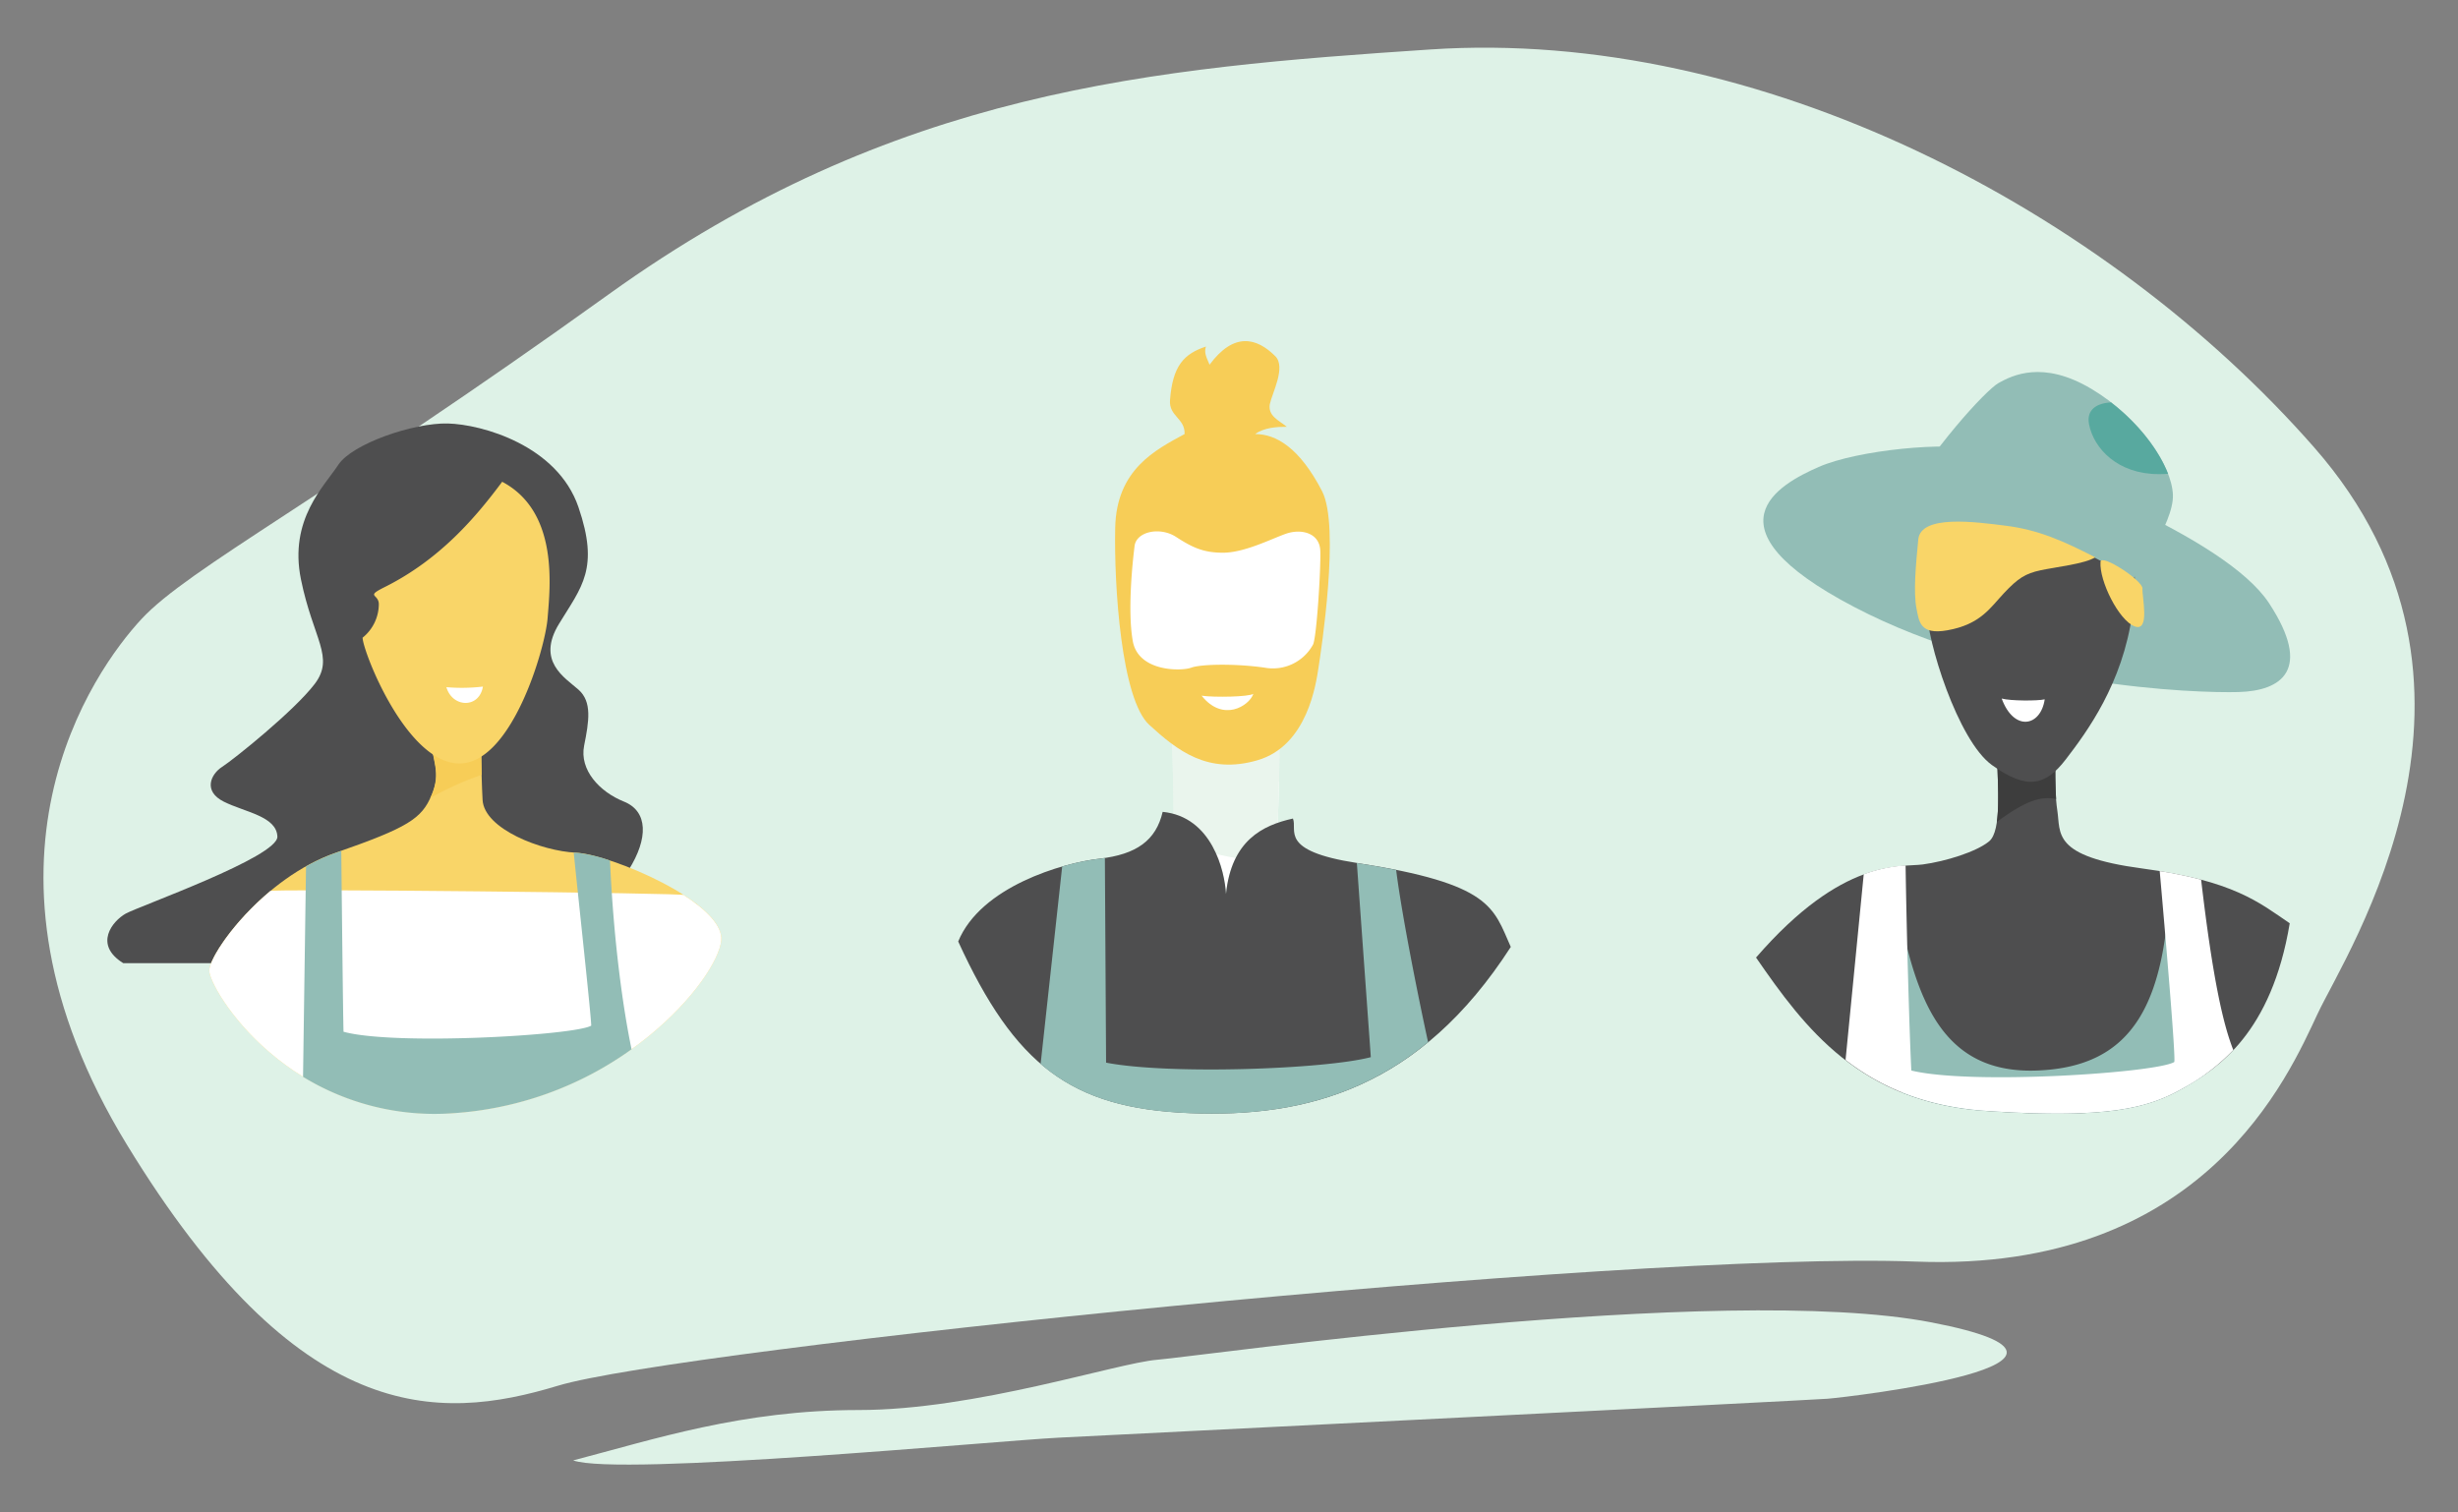 <svg id="Layer_1" data-name="Layer 1" xmlns="http://www.w3.org/2000/svg" viewBox="0 0 676.3 416.14"><rect x="0" y="0" width="676.3" height="416.14" fill="#808080" stroke="none"/><defs><style>.cls-1{fill:#def2e7;}.cls-2{fill:#4e4e4f;}.cls-3{fill:#f9d568;}.cls-4{fill:#f7cd57;}.cls-5{fill:#fff;}.cls-6{fill:#92bdb6;}.cls-7{fill:#eaf5ed;}.cls-8{fill:#3d3d3d;}.cls-9{fill:#58a99f;}</style></defs><path class="cls-1" d="M393.58,13.61c-76.19,5.08-147.69,11.05-226,67.31S52,156.27,38.93,170.34s-51.24,67.31-4,144.67,85.4,76.36,118.55,66.31,294.37-37.17,373.74-34.16,102.48-51.24,110.51-68.32,56.27-90.42-1-155.72S484,7.58,393.58,13.61Z"/><path class="cls-1" d="M157.7,401.86C180,396.06,204.14,388,236.29,388s71-12.95,82.16-13.84,155.39-21.44,213-10.27-22.77,20.54-28.57,21-194.24,9.83-211.66,10.72S170.21,406.33,157.7,401.86Z"/><path class="cls-2" d="M173,239.33c5.38-8.57,5.35-16.08-1.34-18.76s-12.28-8.7-10.94-15.4,2.23-12.06-1.57-15.41-11.61-7.81-5.35-18.08,11.16-15.18,5.35-32.15-26.56-22.77-35.94-23-26.35,5.58-30.14,11.39-13.62,15-10.27,31.48,9.38,21.43,3.79,28.8S64.27,209,61.14,211s-5.36,6.7.45,9.6,14.51,4,14.73,9.6-38.17,19.2-41.75,21.21-8.93,8.49-.66,13.62H93.29C138.39,254.73,168.08,247.14,173,239.33Z"/><path class="cls-3" d="M117.85,200.26c1.22,9.78,3.57,12.05.89,18.53s-6.47,8.93-26.34,15.85S57.79,262.1,57.57,267s22.1,42.2,67.2,39.3,72.79-37.07,73.68-47.56-30.59-23.67-40-24.11-25.22-6.48-25.67-14.51-.45-20.32-.45-20.32S117.63,198.47,117.85,200.26Z"/><path class="cls-4" d="M118.39,219.59a86.91,86.91,0,0,1,14.15-6.39c-.11-4.38-.16-8.73-.17-11.23l-6.87,2.36L118,201c1.24,9.19,3.41,11.52.79,17.84C118.63,219.06,118.51,219.33,118.39,219.59Z"/><path class="cls-3" d="M99.77,175.47c0,3.58,11.83,34.16,26.34,34.61s23.89-31.48,24.56-40,3.13-29.25-12.5-37.51c-7.15,9.6-17,21.34-32.37,29-5.36,2.68-1.57,1.79-1.57,4.69A11.91,11.91,0,0,1,99.77,175.47Z"/><path class="cls-5" d="M188.17,246.31c6.15,4,10.62,8.4,10.28,12.44-.89,10.49-28.58,44.65-73.68,47.56S57.35,271.92,57.57,267c.15-3.25,6.65-13.34,16.79-21.8C72.63,244.48,190.48,245.75,188.17,246.31Z"/><path class="cls-5" d="M122.82,189.09a49.74,49.74,0,0,0,10.05-.16C131.86,195,124.49,194.79,122.82,189.09Z"/><path class="cls-6" d="M167.84,236.8a39.61,39.61,0,0,0-9.36-2.16l-.62,0c1.29,12.82,4.81,45.08,4.81,47.59-4.52,2.68-54.08,5.53-68.15,1.68-.14-4-.49-37.47-.62-49.76l-1.5.53a50.59,50.59,0,0,0-8.2,3.74l-.82,57.9a69.35,69.35,0,0,0,41.39,10,94.74,94.74,0,0,0,49-17.59C171.69,278.84,168.88,260.29,167.84,236.8Z"/><path class="cls-7" d="M322.25,201.32c.65,9.42.67,26.29.67,29s25.11,8.54,27.63,5.87,1-1.34,1-7,1-27.12.17-29.8S321.91,196.46,322.25,201.32Z"/><path class="cls-5" d="M325.79,225.08c8.74,4.34,11.25,15.62,11.53,20.94,1.25-12.29,7.41-17.23,14.27-19.6.06-2.95.2-7.14.31-11.36A45.29,45.29,0,0,0,325.79,225.08Z"/><path class="cls-7" d="M322.25,201.32c.65,9.42.67,26.29.67,29s25.11,8.54,27.63,5.87,1-1.34,1-7,1-27.12.17-29.8S321.91,196.46,322.25,201.32Z"/><path class="cls-4" d="M325.93,119.44c-8,4.35-18.75,9.71-19.09,25.78s1.68,47.22,9.38,54.25,16.07,13.74,29.8,9.72,16.08-21.1,16.75-25.46,6-38.84,1-48.55c-6.23-12.05-12.72-15.74-18.42-15.74,2.52-1.85,6.2-2,8.71-2-2.34-1.85-5.19-3-4.69-6.2.67-3.18,4.52-10.21,1.51-13.23-5.12-5.12-11.39-6.7-18.08,2.35-1-2.35-1.51-3.35-1-5-6,2-9.17,5.22-9.88,14.74C321.58,114.58,326.1,115.08,325.93,119.44Z"/><path class="cls-5" d="M336.48,152.09c5.86,0,13.06-3.69,17.25-5.19s9.37-.34,9.54,4.69-1,23.77-2,25.78A12.59,12.59,0,0,1,348,183.73c-8-1.17-17.58-1-20.26,0s-14.57,1.18-16.07-7.36,0-22.11.5-26.12,7-5.36,11.39-2.52S331,152.09,336.48,152.09Z"/><path class="cls-5" d="M330.62,191.44c3.52.5,12.89.33,14.23-.51C343.68,194.28,336.48,198.8,330.62,191.44Z"/><path class="cls-2" d="M337.32,246c-.34-6.36-3.85-21.26-17.42-22.6-1.84,7.87-7.2,11.72-17.41,12.89s-32.65,7.71-38.85,22.78c15.57,34,31,45.88,63.63,47.22s63.46-7,88.41-45.72c-4.85-10.88-5.23-17.35-42.36-23.11-21.6-3.34-16.24-9-17.58-12.22C347.36,227.1,338.82,231.29,337.32,246Z"/><path class="cls-6" d="M384.14,239.39c-3.21-.64-6.78-1.28-10.81-1.9l3.84,53.41c-12.73,3.35-55.59,4.86-72.84,1.51L304,236.1c-.51.08-1,.15-1.55.21a64.15,64.15,0,0,0-10.2,2.14l-5.93,54.32c10.39,8.91,23.07,12.8,40.91,13.54,23.33.95,45.72-3.06,65.7-19.53C390.24,274.48,385.67,251.66,384.14,239.39Z"/><path class="cls-2" d="M549.47,207.51c.17,8.71,1.34,21.1-2.18,24s-12,5.52-18.25,6.36-21.93-2-45.88,25.62c13.4,19.42,28.64,39.85,63.13,42.2s45.21-1,54.59-6.37S625,284.2,630,254.06c-8.37-5.69-15.4-11.72-40.52-15.07s-22.44-9.71-23.44-16.07-.34-19.43-.34-19.43Z"/><path class="cls-6" d="M597.92,240.33l-.81-.14c-1,35.49-9.76,53.43-36.76,54.39-28.13,1-34.15-23.1-39.18-50.9l2.23,57a75,75,0,0,0,22.89,5c34.49,2.34,45.21-1,54.59-6.37,1.72-1,3.63-2.12,5.63-3.5Z"/><path class="cls-5" d="M614.48,288.94c-2.68-6.79-5.58-18.83-8.86-46.88-3.27-.87-7-1.66-11.39-2.37,1.44,16.26,4.48,51.52,4,52.55-5,3-55.93,6.36-72.34,2.34-.55-10.65-1.32-38.93-1.58-56.43a40.38,40.38,0,0,0-11.52,2.43l-5,51.09c9.65,7.45,21.83,12.83,38.53,14,34.49,2.34,45.21-1,54.59-6.37A55.83,55.83,0,0,0,614.48,288.94Z"/><path class="cls-8" d="M565.71,203.49l-16.24,4c.11,5.92.69,13.52-.06,18.69,8.41-6.23,12.4-7.07,16.31-6.31A163.68,163.68,0,0,1,565.71,203.49Z"/><path class="cls-6" d="M544.61,123.79c16.18,4.35,67.65,23.78,79.71,42.2s3.35,24.11-8.37,24.44S552.32,189.09,510.12,167s-20.43-33.82-9.71-38.51S535.91,121.44,544.61,123.79Z"/><path class="cls-2" d="M530.21,167.66c-.22,8.26,8.49,36.17,17.87,42.87s14.51,6,20.31-1.57S584,188.2,586.7,168.78,584,142.65,570,144.66,530.44,159.4,530.21,167.66Z"/><path class="cls-5" d="M550.75,192.22c2.46.67,9.83.67,11.84.22C561.47,200,554.1,201.37,550.75,192.22Z"/><path class="cls-6" d="M522.93,138.94c8.21-14.82,23.36-31.56,27-33.57S562,99,575.42,107s22.11,21.1,22.44,29.14-11,23.28-11,23.28C567.8,147.66,552.82,143.05,522.93,138.94Z"/><path class="cls-9" d="M580.83,110.73c-4.16.21-6.79,2.16-6.05,6,1.31,6.78,8,13.73,19.09,13.73.92,0,1.81,0,2.66-.09C594.11,124.13,588.55,116.69,580.83,110.73Z"/><path class="cls-3" d="M527.31,167.44c.7,3.5.9,7.36,8.49,6,9.14-1.61,11.83-6.25,15.62-10.27s5.81-5.35,10.05-6.25,12.28-1.78,15-3.57c-8.71-4.46-15.63-7.59-24.78-8.71-8-1-23.22-3.12-23.89,3.8S526.42,163,527.31,167.44Z"/><path class="cls-3" d="M577.94,154.6c-.38,5.22,5,16.07,9.37,17.75s2-8.21,2.18-10.38S578.1,152.25,577.94,154.6Z"/></svg>